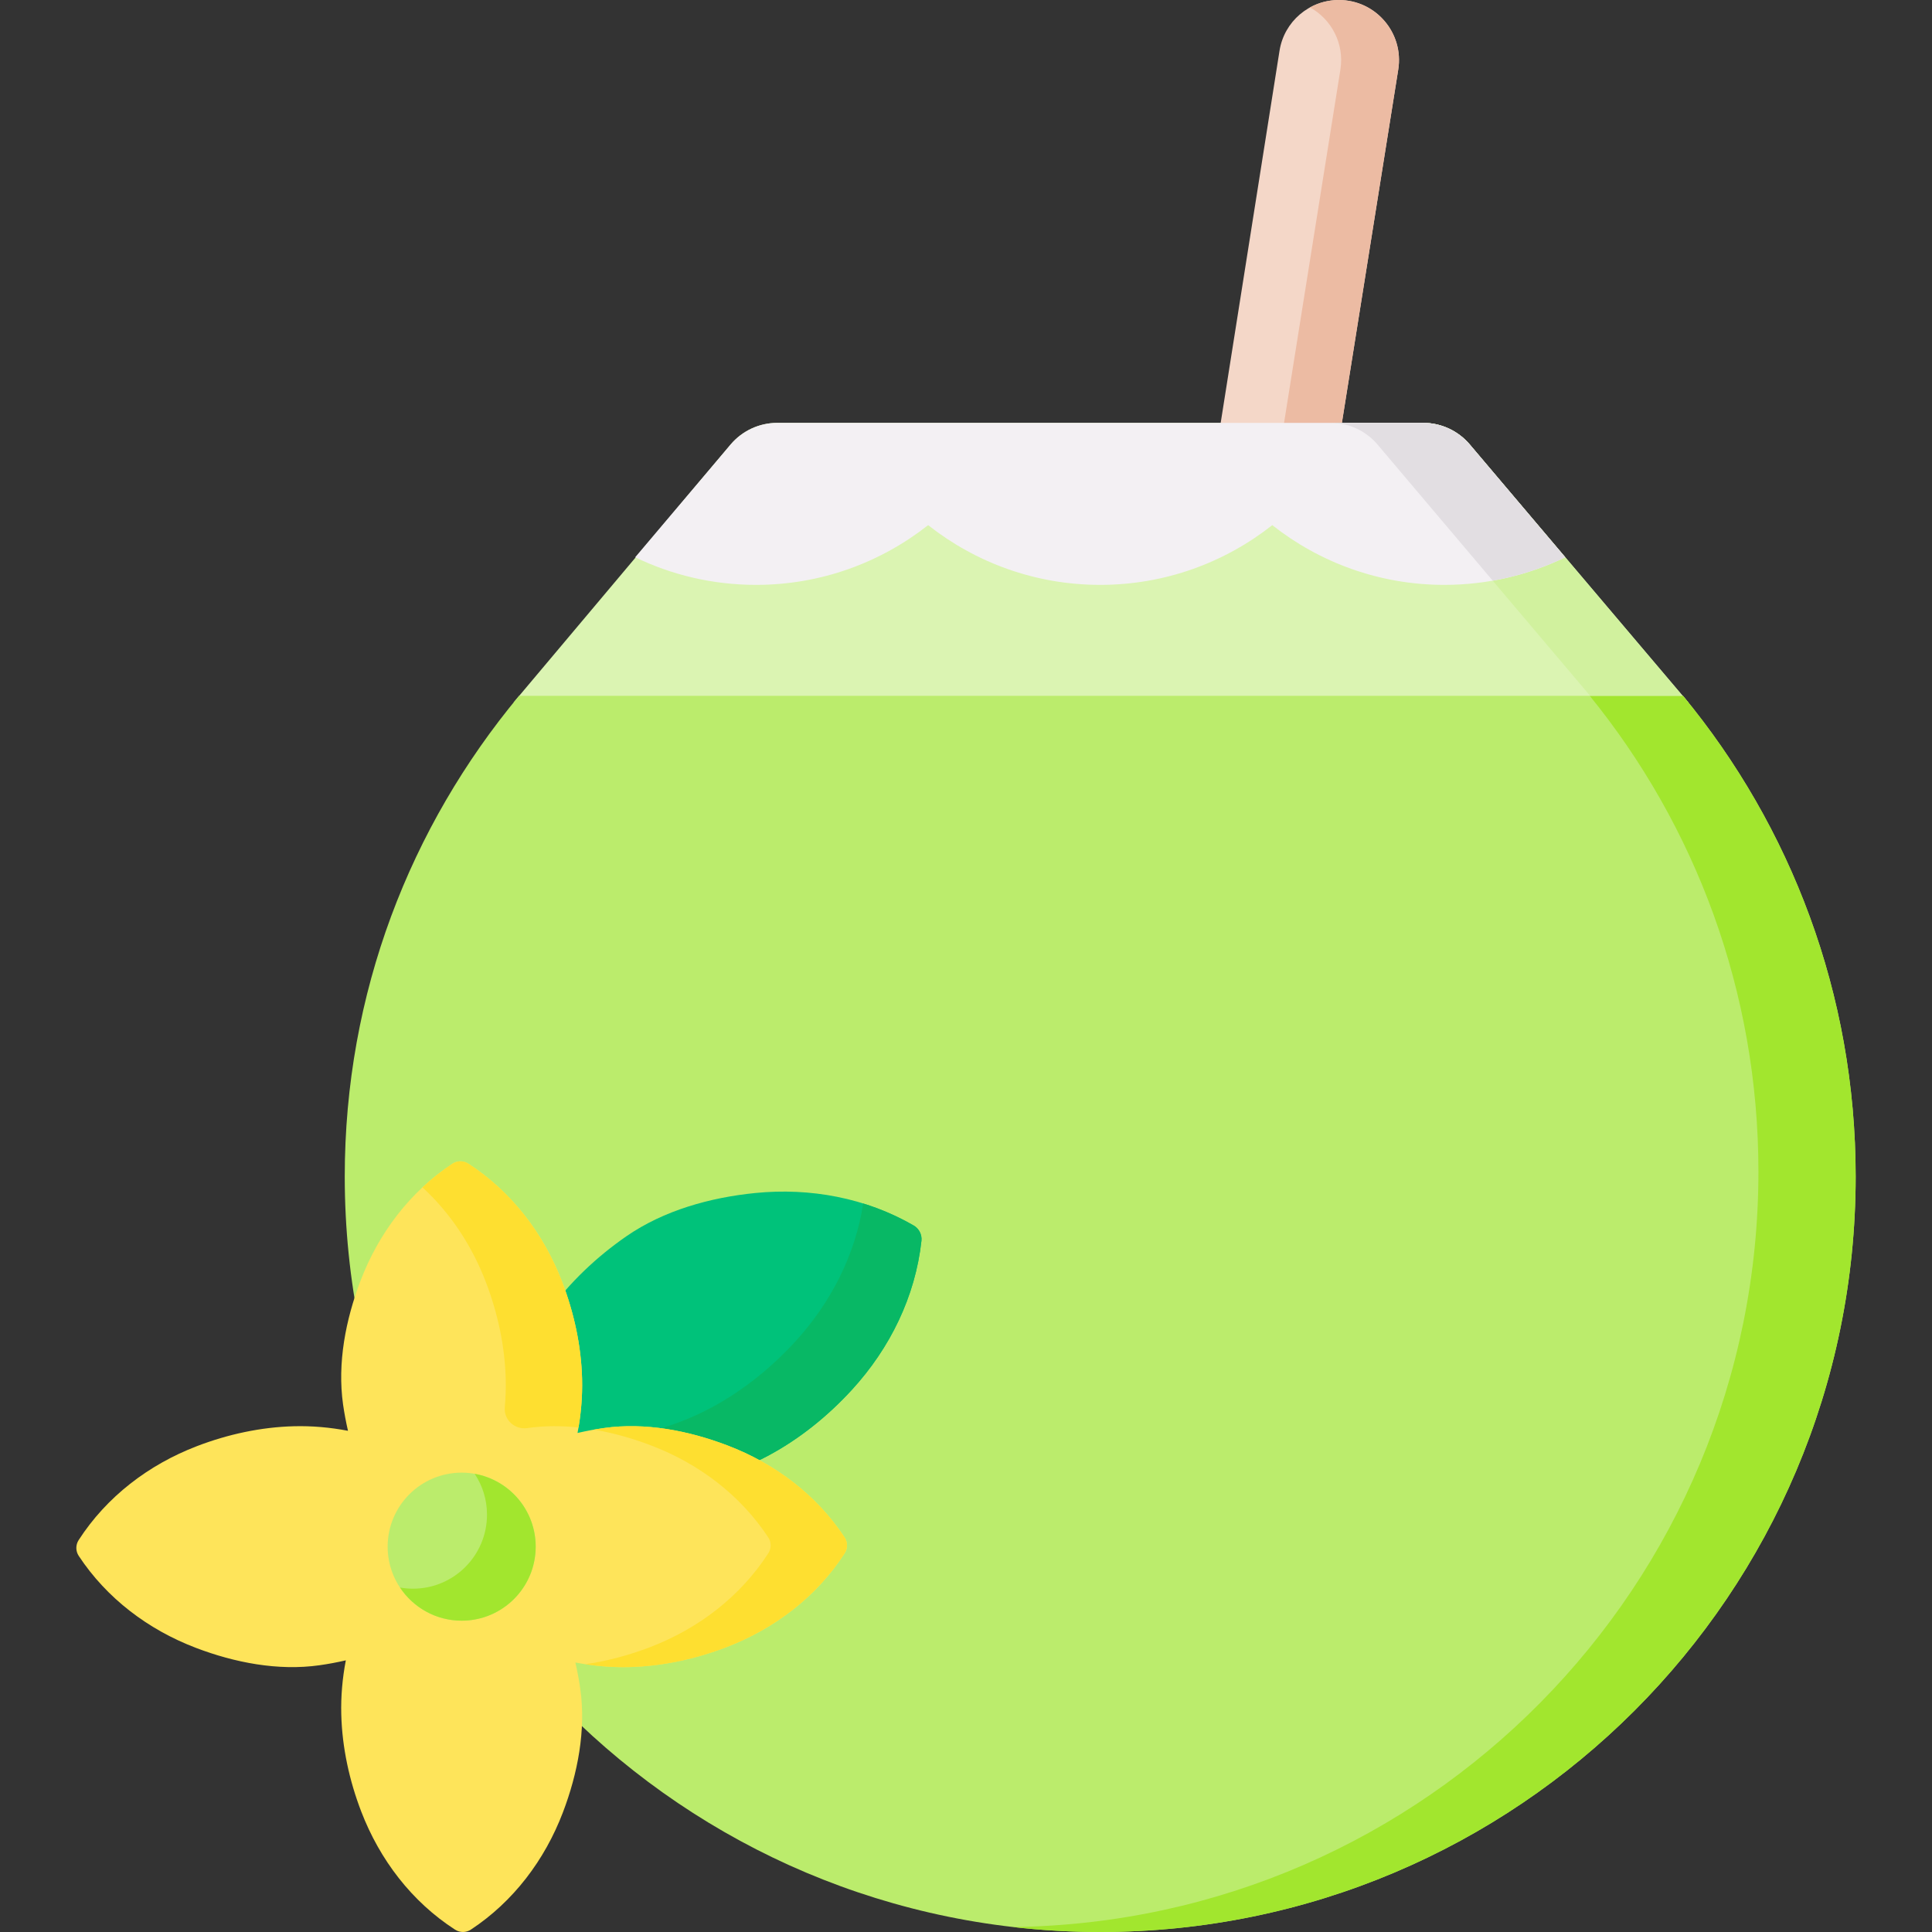 <svg width="100" height="100" viewBox="0 0 100 100" fill="none" xmlns="http://www.w3.org/2000/svg">
<rect x="0" y="0" width="100" height="100" fill="#333333" stroke="none"/>
<path d="M73.661 21.888H40.232C39.301 21.888 38.418 22.297 37.817 23.008L26.581 36.363H87.395L76.076 23.008C75.475 22.297 74.592 21.888 73.661 21.888Z" fill="#DBF4B2"/>
<path d="M69.383 22.345L72.373 3.602C72.674 1.712 71.214 0.001 69.301 0.001C67.77 0.001 66.467 1.114 66.228 2.626L63.11 22.346L69.383 22.345Z" fill="#F4D7C8"/>
<path d="M72.373 3.602L69.383 22.346H66.389L69.379 3.602C69.593 2.251 68.91 0.991 67.804 0.384C68.25 0.137 68.761 0 69.3 0C71.214 0 72.674 1.712 72.373 3.602Z" fill="#ECBBA3"/>
<path d="M87.112 36.015C92.695 42.776 96.049 51.445 96.049 60.897C96.049 82.493 78.542 100 56.947 100C35.351 100 17.844 82.493 17.844 60.897C17.844 51.397 21.232 42.791 26.866 36.015H87.112Z" fill="#BBEC6C"/>
<path d="M96.049 60.897C96.049 82.494 78.542 100 56.946 100C55.422 100 53.918 99.913 52.438 99.743C73.792 99.465 91.016 82.066 91.016 60.645C91.016 51.309 87.745 42.739 82.286 36.016H87.113C92.695 42.776 96.049 51.445 96.049 60.897Z" fill="#A2E62E"/>
<path d="M87.085 36.016H82.306L71.298 23.008C70.697 22.297 69.812 21.888 68.882 21.888H73.66C74.591 21.888 75.476 22.297 76.075 23.008L87.085 36.016Z" fill="#D1F19E"/>
<path d="M81.015 28.845C79.124 29.76 77.001 30.273 74.759 30.273C71.395 30.273 68.304 29.114 65.853 27.181C63.402 29.113 60.311 30.273 56.946 30.273C53.582 30.273 50.491 29.114 48.04 27.181C45.589 29.113 42.498 30.273 39.133 30.273C36.892 30.273 34.769 29.76 32.877 28.845L37.817 23.007C38.418 22.297 39.301 21.887 40.232 21.887H73.66C74.591 21.887 75.474 22.297 76.075 23.007L81.015 28.845Z" fill="#F3F0F3"/>
<path d="M81.016 28.845C79.845 29.41 78.585 29.824 77.263 30.056L71.299 23.008C70.697 22.297 69.813 21.888 68.882 21.888H73.661C74.591 21.888 75.474 22.297 76.075 23.008L81.016 28.845Z" fill="#E2DEE2"/>
<path d="M39.727 75.365C41.372 74.489 42.857 73.29 44.11 71.919C46.068 69.776 47.376 67.11 47.693 64.224C47.728 63.904 47.571 63.594 47.293 63.433C44.813 61.998 41.934 61.467 39.085 61.751C36.768 61.983 34.368 62.646 32.429 63.984C29.344 66.114 26.84 69.287 26.044 73.023C25.91 73.648 25.524 75.068 26.23 75.453C26.943 75.841 27.693 76.161 28.466 76.409C32.094 77.572 36.349 77.162 39.727 75.365Z" fill="#00C27A"/>
<path d="M47.694 64.224C47.377 67.111 46.069 69.776 44.11 71.918C42.856 73.291 41.373 74.49 39.727 75.364C36.349 77.161 32.094 77.573 28.468 76.41C27.694 76.162 26.944 75.84 26.231 75.453C25.95 75.299 25.787 74.996 25.813 74.68C25.833 74.429 25.853 74.169 25.861 74.108C25.865 74.08 25.867 74.054 25.873 74.025C29.421 75.057 33.517 74.617 36.788 72.875C38.433 72 39.917 70.801 41.171 69.43C43.002 67.427 44.266 64.964 44.68 62.293C45.586 62.572 46.462 62.952 47.294 63.432C47.571 63.594 47.728 63.905 47.694 64.224Z" fill="#08B865"/>
<path d="M23.419 60.232C21.218 61.683 19.596 63.835 18.658 66.298C17.895 68.3 17.453 70.549 17.757 72.696C17.822 73.152 17.908 73.606 18.012 74.058C17.084 73.88 16.143 73.798 15.213 73.822C13.498 73.866 11.782 74.242 10.186 74.855C7.693 75.813 5.519 77.469 4.07 79.716C3.91 79.964 3.912 80.284 4.074 80.531C5.525 82.732 7.677 84.355 10.14 85.293C12.142 86.056 14.391 86.497 16.538 86.193C16.994 86.129 17.448 86.043 17.9 85.939C17.722 86.867 17.64 87.807 17.664 88.738C17.708 90.453 18.084 92.168 18.697 93.764C19.655 96.257 21.311 98.432 23.557 99.88C23.806 100.04 24.126 100.039 24.373 99.876C26.574 98.426 28.197 96.273 29.135 93.811C29.898 91.809 30.339 89.56 30.035 87.413C29.971 86.957 29.885 86.502 29.781 86.051C30.708 86.228 31.649 86.311 32.58 86.287C34.294 86.243 36.01 85.867 37.606 85.254C40.099 84.296 42.274 82.639 43.722 80.393C43.882 80.145 43.881 79.825 43.718 79.578C42.268 77.376 40.115 75.754 37.653 74.816C35.651 74.053 33.402 73.612 31.255 73.915C30.799 73.98 30.344 74.066 29.893 74.17C30.07 73.242 30.152 72.301 30.129 71.371C30.085 69.656 29.709 67.94 29.096 66.344C28.138 63.851 26.481 61.677 24.235 60.228C23.986 60.068 23.666 60.07 23.419 60.232Z" fill="#FEE45A"/>
<path d="M21.868 61.458C22.346 61.007 22.865 60.597 23.42 60.232C23.666 60.069 23.985 60.069 24.236 60.228C26.481 61.678 28.138 63.852 29.095 66.345C29.709 67.94 30.085 69.656 30.129 71.371C30.149 72.208 30.087 73.052 29.944 73.888C29.063 73.791 28.175 73.793 27.303 73.916C27.298 73.917 27.293 73.918 27.288 73.918C26.64 74.011 26.069 73.488 26.128 72.836C26.172 72.347 26.189 71.858 26.176 71.371C26.131 69.656 25.756 67.94 25.142 66.345C24.426 64.48 23.319 62.794 21.868 61.458Z" fill="#FEDF30"/>
<path d="M43.723 80.393C42.273 82.64 40.099 84.296 37.605 85.255C36.01 85.867 34.294 86.244 32.58 86.286C31.825 86.306 31.062 86.256 30.307 86.139C31.452 85.971 32.58 85.666 33.654 85.254C36.148 84.296 38.322 82.64 39.77 80.393C39.929 80.145 39.929 79.824 39.766 79.577C38.316 77.377 36.164 75.754 33.701 74.817C32.76 74.457 31.763 74.171 30.747 73.997C30.917 73.967 31.086 73.941 31.256 73.916C33.402 73.611 35.651 74.054 37.654 74.817C40.115 75.753 42.267 77.377 43.719 79.577C43.88 79.824 43.882 80.145 43.723 80.393Z" fill="#FEDF30"/>
<path d="M23.896 83.885C26.012 83.885 27.727 82.17 27.727 80.055C27.727 77.939 26.012 76.224 23.896 76.224C21.78 76.224 20.065 77.939 20.065 80.055C20.065 82.17 21.78 83.885 23.896 83.885Z" fill="#BBEC6C"/>
<path d="M27.727 80.054C27.727 82.17 26.013 83.886 23.897 83.886C22.562 83.886 21.39 83.203 20.703 82.17C20.921 82.21 21.147 82.23 21.377 82.23C23.493 82.23 25.207 80.514 25.207 78.398C25.207 77.617 24.973 76.89 24.569 76.284C26.364 76.602 27.727 78.168 27.727 80.054Z" fill="#A2E62E"/>
</svg>
